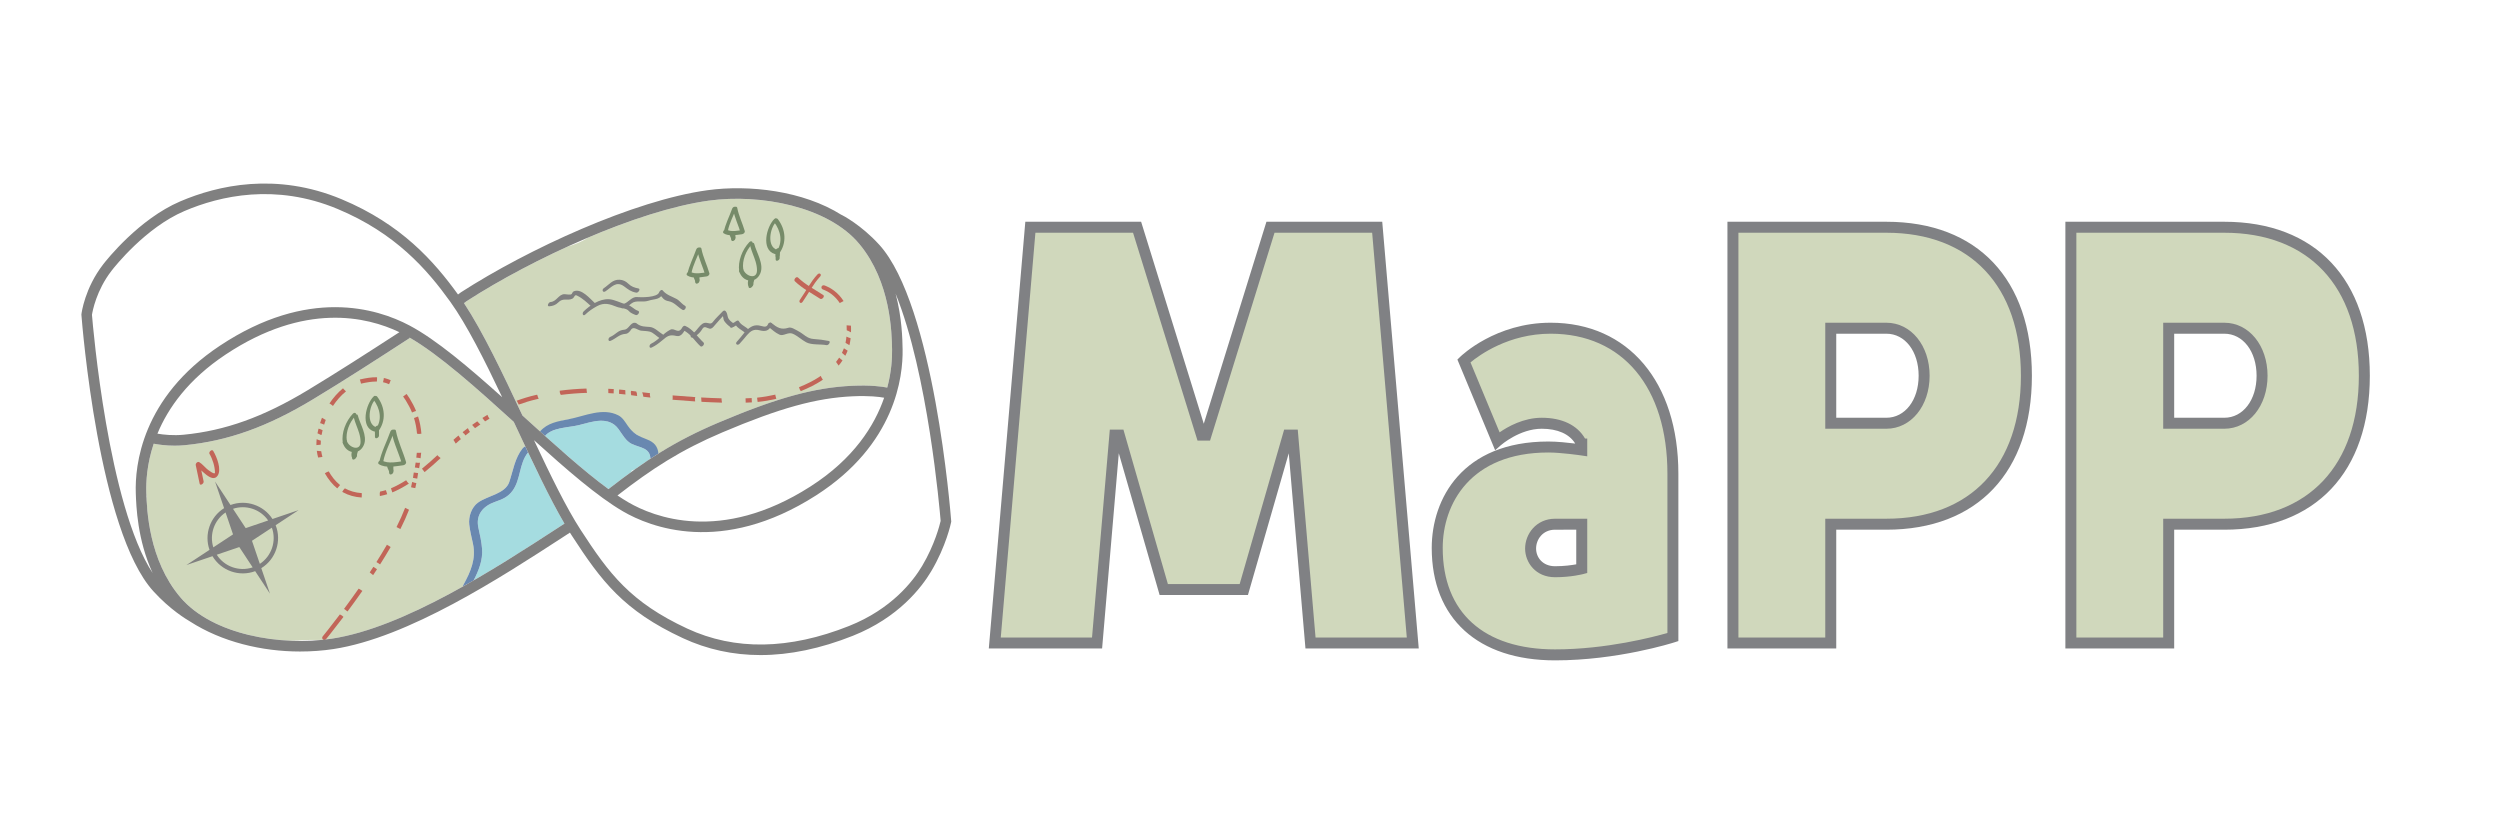 <?xml version="1.0" encoding="utf-8"?>
<!-- Generator: Adobe Illustrator 15.0.2, SVG Export Plug-In . SVG Version: 6.00 Build 0)  -->
<!DOCTYPE svg PUBLIC "-//W3C//DTD SVG 1.1//EN" "http://www.w3.org/Graphics/SVG/1.1/DTD/svg11.dtd">
<svg version="1.1" id="Layer_7" xmlns="http://www.w3.org/2000/svg" xmlns:xlink="http://www.w3.org/1999/xlink" x="0px" y="0px"
	 width="605.893px" height="199.49px" viewBox="0 0 605.893 199.49" enable-background="new 0 0 605.893 199.49"
	 xml:space="preserve">
<g>
	<g>
		<path fill="#D0D8BC" d="M307.911,55.076h25.863l8.621,100.76H317.61l-4.312-50.381h-1.077l-10.777,37.426h-19.398l-10.775-37.426
			h-1.078l-4.311,50.381h-24.787l8.621-100.76h25.865l15.626,50.379h1.077L307.911,55.076z"/>
		<path fill="#808184" d="M343.845,157.166h-27.457l-4.048-47.312l-9.894,34.355h-21.401l-9.894-34.357l-4.048,47.313h-27.458
			l8.85-103.422h28.066l15.184,48.955l15.186-48.955h28.065L343.845,157.166z M318.832,154.504h22.114l-8.394-98.098h-23.661
			l-15.626,50.381h-3.038l-15.626-50.381h-23.662l-8.394,98.098h22.115l4.311-50.379h3.301l10.776,37.424h17.395l10.777-37.424
			h3.301L318.832,154.504z"/>
	</g>
	<g>
		<path fill="#D0D8BC" d="M405.439,154.396c0,0-13.472,4.316-28.559,4.316c-19.938,0-28.56-11.514-28.56-25.908
			c0-12.955,8.621-24.471,26.943-24.471c3.231,0,8.082,0.719,8.082,0.719v-1.438c-0.107,0-1.617-5.039-9.699-5.039
			c-5.928,0-10.776,4.318-10.776,4.318l-8.083-19.433c0,0,8.083-7.918,21.015-7.918c18.859,0,29.637,14.395,29.637,35.269V154.396
			L405.439,154.396z M376.881,127.047c-3.771,0-5.928,3.022-5.928,5.902c0,2.877,2.155,5.612,5.928,5.612s6.466-0.721,6.466-0.721
			v-10.795L376.881,127.047L376.881,127.047z"/>
		<path fill="#808184" d="M376.881,160.045c-18.716,0-29.89-10.185-29.89-27.239c0-11.902,7.404-25.802,28.273-25.802
			c2.084,0,4.764,0.281,6.502,0.496c-1.422-2.322-4.274-3.592-8.119-3.592c-5.33,0-9.849,3.94-9.894,3.981l-1.396,1.234
			l-9.146-21.982l0.643-0.631c0.348-0.338,8.625-8.297,21.946-8.297c18.813,0,30.967,14.365,30.967,36.598v40.556l-0.925,0.297
			C405.287,155.842,392.002,160.045,376.881,160.045z M375.265,109.666c-18.904,0-25.611,12.465-25.611,23.14
			c0,15.618,9.925,24.577,27.229,24.577c12.469,0,23.956-3.032,27.228-3.979v-38.592c0-20.934-10.847-33.936-28.306-33.936
			c-10.169,0-17.287,5.186-19.42,6.955l7.053,16.953c1.979-1.379,5.789-3.539,10.213-3.539c4.916,0,8.613,1.783,10.494,5.037h0.535
			v4.313l-1.525-0.227C383.104,110.362,378.36,109.666,375.265,109.666z M376.881,139.894c-4.715,0-7.259-3.578-7.259-6.943
			c0-3.557,2.715-7.234,7.259-7.234h7.798v13.15l-0.988,0.264C383.574,139.16,380.783,139.894,376.881,139.894z M376.881,128.377
			c-2.985,0-4.597,2.354-4.597,4.572c0,2.127,1.578,4.28,4.597,4.28c2.228,0,4.07-0.266,5.136-0.463v-8.391L376.881,128.377
			L376.881,128.377z"/>
	</g>
	<g>
		<path fill="#D0D8BC" d="M443.696,155.836h-23.709V55.076h37.181c22.631,0,33.945,15.113,33.945,35.984
			c0,20.873-11.314,35.986-33.945,35.986h-13.472V155.836L443.696,155.836z M443.696,79.545v23.031h13.472
			c5.388,0,9.159-5.037,9.159-11.516c0-6.477-3.771-11.516-9.159-11.516L443.696,79.545L443.696,79.545z"/>
		<path fill="#808184" d="M445.027,157.166h-26.371V53.744h38.512c22.089,0,35.276,13.951,35.276,37.316
			c0,23.367-13.188,37.316-35.276,37.316h-12.141V157.166z M421.318,154.504h21.047v-28.789h14.803
			c20.422,0,32.614-12.955,32.614-34.654c0-21.699-12.192-34.654-32.614-34.654h-35.85V154.504L421.318,154.504z M457.167,103.908
			h-14.803V78.215h14.803c5.98,0,10.49,5.523,10.49,12.846C467.658,98.385,463.148,103.908,457.167,103.908z M445.027,101.246
			h12.141c4.536,0,7.828-4.283,7.828-10.186c0-5.9-3.292-10.184-7.828-10.184h-12.141V101.246z"/>
	</g>
	<g>
		<path fill="#D0D8BC" d="M525.598,155.836H501.89V55.076h37.181c22.631,0,33.944,15.113,33.944,35.984
			c0,20.873-11.313,35.986-33.944,35.986h-13.473V155.836z M525.598,79.545v23.031h13.473c5.388,0,9.158-5.037,9.158-11.516
			c0-6.477-3.771-11.516-9.158-11.516L525.598,79.545L525.598,79.545z"/>
		<path fill="#808184" d="M526.929,157.166h-26.37V53.744h38.512c22.089,0,35.275,13.951,35.275,37.316
			c0,23.367-13.188,37.316-35.275,37.316h-12.142V157.166z M503.221,154.504h21.046v-28.789h14.804
			c20.422,0,32.613-12.955,32.613-34.654c0-21.699-12.191-34.654-32.613-34.654h-35.85V154.504z M539.07,103.908h-14.804V78.215
			h14.804c5.979,0,10.489,5.523,10.489,12.846C549.56,98.385,545.05,103.908,539.07,103.908z M526.929,101.246h12.142
			c4.536,0,7.828-4.283,7.828-10.186c0-5.9-3.292-10.184-7.828-10.184h-12.142V101.246z"/>
	</g>
</g>
<g>
	<path fill="#D0D8BC" d="M112.586,73.372c-0.045,0.033-0.088,0.066-0.131,0.102c4.586,6.938,9.432,17.13,14.159,27.226
		c0.247,0.223,0.493,0.447,0.739,0.67c1.453,1.318,2.914,2.645,4.372,3.959c0.421-0.486,0.718-1.053,0.853-1.667
		c1.041-0.483,2.018-1.108,3.107-1.491c1.709-0.6,3.615-0.682,5.387-1.013c1.682-0.314,3.465-0.88,5.237-1.117
		c0.407,0.173,0.819,0.337,1.226,0.513c1.525,0.652,2.897,1.934,4.012,3.139c0.381,0.412,0.803,0.633,1.227,0.707
		c0.715,0.441,1.482,0.826,2.07,1.334c1.725,1.486,2.836,3.549,4.861,4.115c4.316-2.689,8.87-5.072,14.426-7.428
		c14.169-6.006,23.264-8.507,32.439-8.922c4.432-0.2,7.145,0.172,8.462,0.44c1.022-3.833,1.206-7.09,1.169-9.213
		c-0.071-4.043-0.29-16.345-7.877-25.531c-7.589-9.189-24.109-12.274-36.502-10.572c-8.588,1.18-19.064,4.601-29.393,8.994
		c-1.529,1.049-3.177,1.634-4.859,2.142c-8.972,4.094-17.584,8.782-24.459,13.216C113.008,73.041,112.797,73.208,112.586,73.372z"/>
</g>
<g>
	<path fill="#D0D8BC" d="M112.359,141.64c1.712-3.101,3.046-6.19,2.277-9.82c-0.33-1.561-0.729-3.092-0.908-4.678
		c-0.214-1.889,0.522-4.168,2.111-5.326c2.305-1.683,6.611-2.113,7.586-4.996c0.953-2.814,1.341-5.807,3.245-8.178
		c0.205-0.257,0.427-0.396,0.639-0.453c-0.728-1.547-1.46-3.107-2.2-4.689c-0.195-0.417-0.391-0.835-0.588-1.254
		c-8.938-8.11-18.061-16.291-25.309-20.46l0.089,0.139c-8.346,5.418-15.87,10.274-23.439,14.846
		c-11.06,6.679-20.643,10.11-31.076,11.124c-0.853,0.082-1.676,0.116-2.459,0.116c-2.062,0-3.833-0.239-5.08-0.476
		c-1.658,4.984-1.878,9.271-1.791,11.863c0.006,0.172,0.012,0.365,0.02,0.567c0.039,0.181,0.072,0.361,0.115,0.542
		c-0.032,0.012-0.061,0.028-0.091,0.043c0.21,4.879,1.14,15.926,8.239,24.248c5.726,6.712,16.329,9.999,26.477,10.479
		c0.835-0.018,1.67-0.047,2.503-0.098c1.776-0.109,3.538-0.093,5.292-0.092c0.813-0.08,1.612-0.181,2.394-0.3
		c9.852-1.496,21.152-6.685,31.779-12.64C112.202,142,112.254,141.831,112.359,141.64z"/>
	<path fill="#D0D8BC" d="M116.474,136.513c0.034-0.059,0.065-0.119,0.1-0.178c0.037-0.216,0.06-0.434,0.087-0.652
		C116.605,135.961,116.547,136.237,116.474,136.513z"/>
</g>
<path fill="#808080" d="M66.806,127.287l5.559-3.657l-6.327,2.153c-2.165-3.368-6.419-4.79-10.176-3.392l-3.749-5.697l2.199,6.461
	c-3.401,2.119-4.867,6.347-3.536,10.107l-5.599,3.684l6.319-2.15c2.115,3.551,6.495,5.078,10.346,3.631l3.587,5.454l-2.104-6.181
	C66.844,135.538,68.319,131.132,66.806,127.287z M64.99,126.14l-5.444,1.853l-3.077-4.677
	C59.611,122.261,63.102,123.42,64.99,126.14z M54.667,124.2l1.808,5.314l-4.775,3.142C50.709,129.51,51.917,126.047,54.667,124.2z
	 M52.533,134.442l5.464-1.858l3.239,4.922C57.995,138.603,54.382,137.343,52.533,134.442z M62.972,136.657l-1.904-5.596l4.823-3.172
	C67.053,131.127,65.837,134.767,62.972,136.657z"/>
<g>
	<g>
		<path fill="#808080" d="M133.1,74.237c0.823-0.055,1.597-0.311,2.194-0.932c1.189-1.236,2.288-0.323,3.429-0.923
			c0.529-0.277,0.489-1.04,1.05-0.777c1.507,0.706,2.508,1.755,3.728,2.837c0.414,0.367,1.174-0.532,0.757-0.902
			c-1.217-1.08-3.307-3.729-5.19-2.945c-0.244,0.103-0.375,0.411-0.492,0.617c-0.201,0.354-1.258,0.096-1.732,0.084
			c-1.455-0.036-1.921,1.796-3.408,1.895C132.925,73.225,132.453,74.28,133.1,74.237L133.1,74.237z"/>
	</g>
</g>
<g>
	<g>
		<path fill="#808080" d="M141.852,76.229c0.854-0.828,1.806-1.47,2.853-2.037c1.751-0.948,3.076-0.511,4.798,0.184
			c0.855,0.345,2.315,0.257,2.906,1.007c0.341,0.434,1.16,0.786,1.68,0.967c0.5,0.172,1.128-0.815,0.563-1.012
			c-1.096-0.378-1.622-1.269-2.757-1.528c-1.368-0.313-2.952-1.231-4.338-1.297c-2.268-0.105-4.55,1.452-6.111,2.967
			C140.989,75.921,141.293,76.772,141.852,76.229L141.852,76.229z"/>
	</g>
</g>
<g>
	<g>
		<path fill="#808080" d="M150.908,74.707c0.969-0.194,1.371-0.558,2.173-1.188c1.08-0.848,2.701-0.178,4.007-0.617
			c1.673-0.562,3.041-0.116,3.587-2.078c-0.281,0.15-0.562,0.3-0.842,0.45c0.789,0.95,1.008,1.503,2.222,1.729
			c1.432,0.265,2.175,1.438,3.392,2.113c0.452,0.25,1.094-0.716,0.563-1.012c-0.791-0.438-1.278-1.235-2.055-1.657
			c-1.212-0.657-2.422-0.939-3.365-2.075c-0.264-0.318-0.775,0.211-0.842,0.45c-0.372,1.338-4.552,1.266-5.355,1.176
			c-1.318-0.147-2.176,1.452-3.396,1.697C150.475,73.8,150.194,74.851,150.908,74.707L150.908,74.707z"/>
	</g>
</g>
<g>
	<g>
		<path fill="#808080" d="M146.733,70.606c1.454-0.968,2.612-2.605,4.491-1.222c1.072,0.789,1.602,1.275,2.963,1.542
			c0.517,0.101,1.129-0.9,0.563-1.012c-0.998-0.194-1.753-0.448-2.495-1.179c-0.564-0.557-1.287-0.911-2.094-0.944
			c-1.728-0.072-2.51,1.181-3.836,2.064C145.778,70.221,146.094,71.032,146.733,70.606L146.733,70.606z"/>
	</g>
</g>
<g>
	<g>
		<path fill="#808080" d="M148.016,82.59c1.339-0.577,2.045-1.583,3.634-1.682c0.569-0.035,1.01-0.586,1.293-1.015
			c0.608-0.922,1.635,0.165,2.438,0.251c0.695,0.074,1.408,0.068,2.092,0.23c0.817,0.193,1.672,1.146,2.398,1.58
			c0.481,0.288,1.217-0.627,0.757-0.902c-0.981-0.588-1.952-1.716-3.161-1.813c-1.063-0.087-2.068-0.042-2.977-0.71
			c-0.317-0.233-0.28-0.27-0.67-0.299c-1.003-0.073-1.512,1.611-2.473,1.671c-1.611,0.101-2.024,1.143-3.493,1.776
			C147.319,81.907,147.308,82.896,148.016,82.59L148.016,82.59z"/>
	</g>
</g>
<g>
	<g>
		<path fill="#808080" d="M157.955,84.221c0.905-0.437,1.639-0.972,2.407-1.617c1.351-1.136,1.847-1.6,3.598-1.178
			c1.149,0.277,1.793-1.015,2.22-1.812c-0.229,0.123-0.458,0.246-0.687,0.37c1.86,0.823,2.805,2.59,4.246,3.917
			c0.405,0.374,1.168-0.523,0.757-0.902c-1.508-1.39-2.499-3.166-4.44-4.026c-0.258-0.114-0.577,0.165-0.687,0.37
			c-0.975,1.822-1.845,0.01-2.912,0.56c-1.724,0.889-2.895,2.551-4.666,3.406C157.272,83.559,157.258,84.557,157.955,84.221
			L157.955,84.221z"/>
	</g>
</g>
<g>
	<g>
		<path fill="#808080" d="M167.945,81.765c0.743-0.302,1.252-0.735,1.775-1.33c0.209-0.237,0.376-0.522,0.544-0.788
			c0.477-0.755,1.132-0.083,1.74,0.014c0.493,0.077,0.879-0.414,1.153-0.746c0.823-0.999,1.708-1.91,2.577-2.874
			c-0.255,0.033-0.51,0.066-0.765,0.1c0.451,0.571,0.22,1.192,0.595,1.712c0.433,0.601,0.912,1.032,1.519,1.463
			c0.457,0.324,1.203-0.585,0.757-0.902c-0.601-0.427-1.255-0.852-1.461-1.646c-0.153-0.592-0.129-0.872-0.512-1.355
			c-0.223-0.282-0.559-0.128-0.765,0.1c-0.765,0.847-1.656,1.601-2.338,2.519c-0.476,0.641-0.996,0.248-1.611,0.194
			c-1.452-0.126-2.21,2.156-3.372,2.629C167.242,81.071,167.231,82.055,167.945,81.765L167.945,81.765z"/>
	</g>
</g>
<g>
	<g>
		<path fill="#808080" d="M177.338,79.373c0.561-0.154,1.03-0.442,1.488-0.793c-0.217-0.003-0.435-0.007-0.652-0.011
			c0.575,1.101,1.809,1.388,2.561,2.301c0.338,0.411,1.113-0.47,0.757-0.902c-0.699-0.849-1.89-1.114-2.42-2.127
			c-0.137-0.262-0.474-0.147-0.652-0.011c-0.313,0.239-0.608,0.425-0.992,0.529C176.919,78.499,176.639,79.564,177.338,79.373
			L177.338,79.373z"/>
	</g>
</g>
<g>
	<g>
		<path fill="#808080" d="M179.22,83.332c0.637-0.659,1.198-1.387,1.796-2.081c0.905-1.053,1.666-1.565,3.07-1.203
			c1.379,0.356,2.265,0.19,2.888-1.203c0.314-0.702-0.542-0.871-0.811-0.271c-0.473,1.059-1.458,0.388-2.296,0.293
			c-0.697-0.078-1.221,0.011-1.832,0.351c-1.432,0.798-2.334,2.436-3.447,3.586C178.078,83.331,178.72,83.85,179.22,83.332
			L179.22,83.332z"/>
	</g>
</g>
<g>
	<g>
		<path fill="#808080" d="M186.19,79.16c0.888,0.711,1.692,1.48,2.737,1.951c0.969,0.436,2.067-0.736,3.235-0.213
			c1.198,0.538,2.085,1.445,3.227,2.057c1.318,0.705,3.477,0.408,4.913,0.691c0.516,0.102,1.129-0.899,0.563-1.012
			c-1.229-0.241-2.409-0.406-3.66-0.476c-1.668-0.092-2.409-1.241-3.785-1.926c-0.557-0.276-1.624-1.035-2.299-0.81
			c-1.827,0.608-2.808-0.072-4.174-1.166C186.512,77.909,185.758,78.814,186.19,79.16L186.19,79.16z"/>
	</g>
</g>
<g>
	<g>
		<g>
			<path fill="#768B69" d="M90.542,96.102c-1.86,1.815-3.297,7.44,0.128,8.472c0.506,0.151,1.131-0.841,0.563-1.013
				c-2.54-0.764-1.745-5.283-0.283-6.709C91.404,96.409,91.101,95.557,90.542,96.102L90.542,96.102z"/>
		</g>
	</g>
	<g>
		<g>
			<path fill="#768B69" d="M90.503,96.841c1.602,2.089,2.227,4.92,0.543,7.167c-0.433,0.577,0.192,1.117,0.632,0.529
				c1.953-2.606,1.669-5.888-0.278-8.425C91.031,95.63,90.188,96.43,90.503,96.841L90.503,96.841z"/>
		</g>
	</g>
	<g>
		<g>
			<path fill="#768B69" d="M90.872,103.789c0,0.418,0,0.836,0,1.255c0,0.729,0.981,0.27,0.981-0.264c0-0.008,0-0.016,0-0.024
				c0-0.729-0.981-0.271-0.981,0.265c0,0.008,0,0.016,0,0.023c0,0.729,0.981,0.27,0.981-0.264c0-0.418,0-0.836,0-1.256
				C91.854,102.797,90.872,103.256,90.872,103.789L90.872,103.789z"/>
		</g>
	</g>
	<g>
		<g>
			<path fill="#768B69" d="M90.872,104.199c0,0.547,0,1.094,0,1.641c0,0.729,0.981,0.271,0.981-0.264c0-0.548,0-1.095,0-1.642
				C91.854,103.207,90.872,103.666,90.872,104.199L90.872,104.199z"/>
		</g>
	</g>
</g>
<g>
	<g>
		<g>
			<path fill="#768B69" d="M91.8,112.479c1.645,1.065,4.141,0.504,5.955,0.275c0.327-0.041,0.764-0.396,0.654-0.779
				c-0.74-2.559-1.962-4.961-2.461-7.59c-0.03-0.158-0.155-0.268-0.319-0.268c-0.136,0-0.273,0-0.409,0
				c-0.295,0-0.54,0.262-0.631,0.521c-0.881,2.522-2.184,4.877-2.695,7.52c-0.136,0.701,0.884,0.24,0.981-0.264
				c0.493-2.541,1.794-4.826,2.642-7.254c-0.21,0.174-0.421,0.35-0.631,0.522c0.434,0,0.172,0.169,0.289,0.673
				c0.162,0.696,0.396,1.385,0.636,2.057c0.547,1.529,1.175,3.031,1.626,4.594c0.218-0.26,0.436-0.521,0.654-0.779
				c-1.591,0.201-4.093,0.802-5.533-0.132C92.086,111.272,91.345,112.185,91.8,112.479L91.8,112.479z"/>
		</g>
	</g>
	<g>
		<g>
			<path fill="#768B69" d="M94.814,112.397c-0.504-0.463-1.096,0.315-0.947,0.832c0.124,0.432,0.443,0.867,0.493,1.312
				c0.072,0.646,1.029-0.004,0.973-0.513c-0.027-0.242-0.166-0.494-0.258-0.719c-0.057-0.14-0.115-0.278-0.17-0.42
				c-0.022-0.057-0.045-0.113-0.064-0.173c-0.05-0.153,0.031-0.108-0.046,0.072c-0.169,0.168-0.339,0.337-0.508,0.505
				c-0.262-0.084-0.337-0.082-0.228,0.005C94.464,113.673,95.226,112.774,94.814,112.397L94.814,112.397z"/>
		</g>
	</g>
	<g>
		<g>
			<path fill="#768B69" d="M94.355,113.187c0,0.479,0,0.957,0,1.437c0,0.728,0.981,0.271,0.981-0.265c0-0.479,0-0.957,0-1.436
				C95.336,112.194,94.355,112.653,94.355,113.187L94.355,113.187z"/>
		</g>
	</g>
</g>
<g>
	<g>
		<g>
			<path fill="#768B69" d="M83.083,107.36c0.831,2.638,3.98,3.107,5.104,0.474c0.957-2.245-0.928-5.022-1.464-7.142
				c-0.163-0.644-1.099,0.012-0.973,0.513c0.322,1.272,0.904,2.474,1.285,3.729c0.214,0.707,0.358,1.438,0.352,2.18
				c-0.018,2.339-2.804,1.41-3.332-0.266C83.855,106.213,82.927,106.867,83.083,107.36L83.083,107.36z"/>
		</g>
	</g>
	<g>
		<g>
			<path fill="#768B69" d="M84.055,106.849c-0.333-2.123,0.641-4.507,2.087-6.045c0.502-0.535-0.138-1.057-0.632-0.529
				c-1.694,1.802-2.817,4.604-2.428,7.086C83.184,108.008,84.135,107.356,84.055,106.849L84.055,106.849z"/>
		</g>
	</g>
	<g>
		<g>
			<path fill="#768B69" d="M85.362,109.153c-0.159,0.529-0.354,1.313,0.015,1.803c0.366,0.484,1.21-0.313,0.897-0.729
				c-0.223-0.297-0.081-0.752,0.015-1.071C86.513,108.416,85.528,108.604,85.362,109.153L85.362,109.153z"/>
		</g>
	</g>
	<g>
		<g>
			<path fill="#768B69" d="M85.335,109.698c0,0.438,0,0.875,0,1.313c0,0.729,0.981,0.271,0.981-0.264c0-0.025,0-0.055,0-0.081
				c0-0.729-0.981-0.271-0.981,0.265c0,0.026,0,0.053,0,0.08c0,0.729,0.981,0.271,0.981-0.264c0-0.438,0-0.875,0-1.313
				C86.317,108.707,85.335,109.165,85.335,109.698L85.335,109.698z"/>
		</g>
	</g>
	<g>
		<g>
			<path fill="#768B69" d="M85.831,109.431c-0.199,0.432-0.29,0.817-0.291,1.293c-0.003,0.729,0.979,0.271,0.981-0.264
				c0.001-0.271,0.004-0.507,0.12-0.758C86.965,109.002,86.106,108.835,85.831,109.431L85.831,109.431z"/>
		</g>
	</g>
</g>
<g>
	<g>
		<g>
			<path fill="#768B69" d="M187.649,53.087c-1.861,1.815-3.299,7.441,0.127,8.473c0.506,0.151,1.131-0.84,0.563-1.012
				c-2.541-0.764-1.744-5.284-0.283-6.711C188.51,53.395,188.207,52.542,187.649,53.087L187.649,53.087z"/>
		</g>
	</g>
	<g>
		<g>
			<path fill="#768B69" d="M187.609,53.826c1.601,2.09,2.227,4.92,0.544,7.168c-0.432,0.577,0.192,1.117,0.632,0.529
				c1.952-2.608,1.668-5.887-0.278-8.426C188.137,52.615,187.293,53.414,187.609,53.826L187.609,53.826z"/>
		</g>
	</g>
	<g>
		<g>
			<path fill="#768B69" d="M187.978,60.774c0,0.419,0,0.838,0,1.257c0,0.728,0.981,0.27,0.981-0.264c0-0.008,0-0.016,0-0.024
				c0-0.728-0.981-0.27-0.981,0.264c0,0.008,0,0.016,0,0.024c0,0.728,0.981,0.27,0.981-0.264c0-0.419,0-0.838,0-1.257
				C188.959,59.783,187.978,60.241,187.978,60.774L187.978,60.774z"/>
		</g>
	</g>
	<g>
		<g>
			<path fill="#768B69" d="M187.978,61.186c0,0.547,0,1.094,0,1.642c0,0.728,0.981,0.27,0.981-0.264c0-0.547,0-1.094,0-1.642
				C188.959,60.193,187.978,60.652,187.978,61.186L187.978,61.186z"/>
		</g>
	</g>
</g>
<g>
	<g>
		<g>
			<path fill="#768B69" d="M166.547,66.759c1.311,0.85,3.273,0.415,4.721,0.233c0.327-0.041,0.764-0.398,0.654-0.779
				c-0.58-2.01-1.541-3.897-1.932-5.962c-0.03-0.159-0.155-0.268-0.319-0.268c-0.107,0-0.215,0-0.322,0
				c-0.295,0-0.54,0.262-0.631,0.522c-0.695,1.991-1.717,3.848-2.122,5.934c-0.136,0.701,0.884,0.241,0.981-0.264
				c0.385-1.984,1.406-3.772,2.068-5.668c-0.21,0.174-0.421,0.349-0.631,0.522c0.107,0,0.215,0,0.322,0
				c-0.106-0.089-0.212-0.179-0.319-0.268c0.392,2.066,1.352,3.951,1.932,5.962c0.218-0.26,0.436-0.52,0.654-0.779
				c-1.227,0.154-3.188,0.631-4.299-0.089C166.833,65.552,166.092,66.464,166.547,66.759L166.547,66.759z"/>
		</g>
	</g>
	<g>
		<g>
			<path fill="#768B69" d="M169.076,66.501c-0.081-0.073-0.178-0.129-0.292-0.121c-0.231,0.016-0.475,0.172-0.572,0.388
				c-0.267,0.588,0.248,1.007,0.323,1.567c0.087,0.646,1.041-0.004,0.973-0.512c-0.024-0.176-0.114-0.354-0.181-0.517
				c-0.046-0.112-0.092-0.224-0.138-0.337c-0.112-0.276-0.007-0.283-0.167,0.069c-0.191,0.129-0.382,0.258-0.573,0.388
				c-0.171-0.084-0.215-0.092-0.129-0.023C168.729,67.773,169.49,66.875,169.076,66.501L169.076,66.501z"/>
		</g>
	</g>
	<g>
		<g>
			<path fill="#768B69" d="M168.53,67.244c0,0.376,0,0.752,0,1.129c0,0.729,0.981,0.27,0.981-0.264c0-0.376,0-0.752,0-1.129
				C169.511,66.252,168.53,66.711,168.53,67.244L168.53,67.244z"/>
		</g>
	</g>
</g>
<g>
	<g>
		<g>
			<path fill="#768B69" d="M175.382,56.54c1.239,0.805,3.091,0.396,4.46,0.225c0.327-0.041,0.764-0.398,0.654-0.779
				c-0.549-1.893-1.452-3.67-1.822-5.614c-0.03-0.159-0.155-0.268-0.319-0.268c-0.101,0-0.202,0-0.303,0
				c-0.295,0-0.54,0.262-0.631,0.522c-0.656,1.877-1.62,3.627-1.999,5.595c-0.135,0.701,0.884,0.242,0.981-0.264
				c0.36-1.866,1.322-3.548,1.945-5.329c-0.21,0.174-0.421,0.349-0.631,0.522c0.101,0,0.202,0,0.303,0
				c-0.106-0.09-0.212-0.179-0.319-0.268c0.371,1.946,1.273,3.721,1.822,5.614c0.218-0.26,0.436-0.52,0.654-0.779
				c-1.149,0.144-2.998,0.596-4.038-0.08C175.669,55.332,174.928,56.245,175.382,56.54L175.382,56.54z"/>
		</g>
	</g>
	<g>
		<g>
			<path fill="#768B69" d="M177.808,56.245c-0.127-0.113-0.247-0.132-0.413-0.1c-0.237,0.045-0.438,0.288-0.508,0.505
				c-0.158,0.486,0.298,0.907,0.361,1.364c0.09,0.646,1.043-0.004,0.973-0.512c-0.024-0.177-0.116-0.354-0.184-0.52
				c-0.045-0.11-0.091-0.221-0.136-0.332c-0.079-0.197,0.001-0.267-0.086,0.001c-0.169,0.169-0.338,0.337-0.508,0.506
				c-0.085-0.004-0.17-0.008-0.255-0.011C177.464,57.516,178.224,56.616,177.808,56.245L177.808,56.245z"/>
		</g>
	</g>
	<g>
		<g>
			<path fill="#768B69" d="M177.244,56.979c0,0.354,0,0.709,0,1.063c0,0.728,0.981,0.27,0.981-0.264c0-0.354,0-0.709,0-1.063
				C178.225,55.986,177.244,56.445,177.244,56.979L177.244,56.979z"/>
		</g>
	</g>
</g>
<g>
	<g>
		<g>
			<path fill="#768B69" d="M179.16,65.782c0.83,2.639,3.981,3.11,5.104,0.475c0.958-2.246-0.929-5.024-1.464-7.143
				c-0.163-0.645-1.099,0.011-0.973,0.512c0.322,1.273,0.904,2.475,1.285,3.732c0.214,0.707,0.358,1.438,0.352,2.179
				c-0.018,2.339-2.805,1.41-3.332-0.267C179.933,64.635,179.005,65.289,179.16,65.782L179.16,65.782z"/>
		</g>
	</g>
	<g>
		<g>
			<path fill="#768B69" d="M180.133,65.271c-0.333-2.123,0.641-4.507,2.086-6.045c0.502-0.534-0.138-1.056-0.632-0.529
				c-1.693,1.802-2.816,4.603-2.427,7.086C179.262,66.43,180.212,65.778,180.133,65.271L180.133,65.271z"/>
		</g>
	</g>
	<g>
		<g>
			<path fill="#768B69" d="M181.439,67.578c-0.158,0.529-0.352,1.312,0.015,1.801c0.364,0.487,1.209-0.313,0.897-0.729
				c-0.222-0.297-0.081-0.751,0.015-1.07C182.589,66.84,181.604,67.027,181.439,67.578L181.439,67.578z"/>
		</g>
	</g>
	<g>
		<g>
			<path fill="#768B69" d="M181.413,68.121c0,0.437,0,0.874,0,1.312c0,0.728,0.981,0.27,0.981-0.264c0-0.026,0-0.054,0-0.081
				c0-0.729-0.981-0.27-0.981,0.264c0,0.026,0,0.054,0,0.081c0,0.728,0.981,0.27,0.981-0.264c0-0.437,0-0.874,0-1.312
				C182.394,67.129,181.413,67.588,181.413,68.121L181.413,68.121z"/>
		</g>
	</g>
	<g>
		<g>
			<path fill="#768B69" d="M181.909,67.854c-0.199,0.432-0.289,0.817-0.291,1.293c-0.003,0.728,0.979,0.27,0.981-0.264
				c0.001-0.271,0.004-0.508,0.12-0.758C183.043,67.425,182.185,67.258,181.909,67.854L181.909,67.854z"/>
		</g>
	</g>
</g>
<g>
	<g>
		<path fill="#C26558" d="M49.353,116.687c-0.272-1.5-0.671-2.974-0.942-4.475c-0.289,0.234-0.577,0.473-0.865,0.707
			c0.988,0.589,3.793,4.318,5.169,2.405c1.081-1.503-0.201-4.646-1.044-6.048c-0.31-0.517-1.169,0.277-0.897,0.729
			c0.758,1.263,1.302,3.04,1.329,4.513c0.013,0.705-1.732-0.67-1.983-0.893c-0.6-0.529-1.122-1.195-1.815-1.609
			c-0.412-0.246-0.942,0.275-0.865,0.707c0.271,1.502,0.67,2.975,0.942,4.476C48.497,117.847,49.444,117.192,49.353,116.687
			L49.353,116.687z"/>
	</g>
</g>
<g>
	<g>
		<path fill="#C26558" d="M198.121,66.508c-1.675,1.785-2.83,4.131-4.239,6.124c-0.414,0.585,0.207,1.13,0.632,0.529
			c1.41-1.993,2.566-4.34,4.239-6.124C199.254,66.502,198.615,65.981,198.121,66.508L198.121,66.508z"/>
	</g>
</g>
<g>
	<g>
		<path fill="#C26558" d="M192.641,68.165c1.812,1.751,4.034,2.872,6.124,4.24c0.469,0.308,1.211-0.605,0.757-0.902
			c-2.09-1.368-4.312-2.489-6.124-4.24C193.003,66.881,192.239,67.776,192.641,68.165L192.641,68.165z"/>
	</g>
</g>
<g>
	<path fill="#A5DCE0" d="M124.232,118.914c-1.109,1.519-2.459,2.099-4.189,2.69c-2.987,1.024-4.81,3.164-4.095,6.351
		c0.382,1.701,0.751,3.339,0.886,5.08c0.211,2.687-0.824,5.262-2.047,7.632c7.409-4.275,14.397-8.813,20.21-12.591l1.808-1.173
		c-2.086-3.561-4.246-7.788-6.475-12.383c-0.017,0.008-0.035,0.011-0.051,0.018c0.004-0.032,0.008-0.063,0.012-0.096
		c-0.74-1.526-1.488-3.094-2.243-4.689c-0.05-0.005-0.1-0.003-0.149-0.003C125.807,112.403,126.215,116.199,124.232,118.914z"/>
	<path fill="#A5DCE0" d="M113.776,138.774c0.015-0.035,0.03-0.072,0.047-0.11C113.805,138.702,113.791,138.737,113.776,138.774z"/>
</g>
<path fill="#6988B0" d="M116.834,133.035c-0.135-1.741-0.504-3.379-0.886-5.08c-0.715-3.187,1.107-5.325,4.095-6.351
	c1.73-0.592,3.08-1.174,4.189-2.69c1.994-2.731,1.566-6.558,3.702-9.214c0.021-0.025,0.034-0.051,0.053-0.075
	c-0.226-0.478-0.452-0.956-0.679-1.438c-0.211,0.06-0.433,0.198-0.638,0.453c-1.904,2.371-2.292,5.363-3.245,8.18
	c-0.975,2.882-5.281,3.313-7.586,4.996c-1.589,1.156-2.325,3.438-2.111,5.324c0.18,1.588,0.578,3.118,0.908,4.678
	c0.769,3.631-0.565,6.722-2.277,9.82c-0.105,0.193-0.158,0.364-0.175,0.514c0.873-0.489,1.739-0.983,2.601-1.48
	C116.008,138.3,117.045,135.722,116.834,133.035z"/>
<path fill="#A5DCE0" d="M153.049,114.099c0.313-0.146,0.629-0.283,0.945-0.423c1.188-0.846,2.371-1.666,3.56-2.446
	c0.026-0.068,0.056-0.136,0.075-0.205c-0.188-2.534-2.529-2.5-4.507-3.436c-1.446-0.682-2.316-2.375-3.214-3.598
	c-0.249-0.342-0.519-0.619-0.801-0.862c-0.229-0.178-0.459-0.349-0.696-0.509c-2.341-1.35-5.433-0.289-8.066,0.395
	c-1.257,0.324-2.986,0.461-4.596,0.813c-0.017,0.016-0.039,0.029-0.054,0.046c-0.035,0.028-0.059,0.053-0.086,0.077
	c-0.061-0.016-0.119-0.035-0.178-0.053c-1.35,0.324-2.586,0.824-3.348,1.752c5.334,4.797,10.611,9.396,15.293,12.822
	c0.059,0.002,0.118,0.004,0.177,0.002c1.88-1.459,3.677-2.813,5.446-4.093C153.018,114.287,153.043,114.19,153.049,114.099z"/>
<path fill="#6988B0" d="M156.787,106.493c-2.041-0.777-3.334-1.405-4.656-3.323c-0.623-0.903-1.244-1.979-2.26-2.502
	c-3.801-1.951-8.049,0.146-11.88,0.894c-2.825,0.556-5.28,0.912-7.111,3.004c0.401,0.362,0.803,0.724,1.204,1.084
	c1.72-2.094,5.854-2.015,8.261-2.635c3.247-0.841,7.19-2.26,9.563,0.978c0.897,1.223,1.768,2.916,3.214,3.598
	c2.017,0.953,4.417,0.894,4.521,3.579c0.64-0.421,1.284-0.834,1.934-1.24C159.411,108.257,158.625,107.192,156.787,106.493z"/>
<g>
	<path fill="#C26558" d="M82.874,149.183c-0.17-0.086-0.338-0.178-0.502-0.275c-2.416,3.201-4.112,5.271-4.167,5.338
		c-0.184,0.224-0.152,0.555,0.071,0.738c0.098,0.08,0.216,0.119,0.333,0.119c0.151,0,0.302-0.064,0.405-0.19
		c0.028-0.034,1.763-2.146,4.226-5.406C83.118,149.397,82.995,149.291,82.874,149.183z"/>
	<path fill="#C26558" d="M87.201,142.802c-0.094-0.047-0.188-0.094-0.284-0.139c-1.24,1.771-2.443,3.426-3.539,4.9
		c0.242,0.184,0.551,0.397,0.845,0.631c1.118-1.5,2.344-3.188,3.604-4.987C87.613,143.081,87.403,142.946,87.201,142.802z"/>
	<path fill="#C26558" d="M90.485,137.372c-0.293,0.453-0.588,0.904-0.883,1.352c0.015,0.01,0.029,0.02,0.044,0.03
		c0.267,0.207,0.522,0.427,0.786,0.634c0.321-0.484,0.634-0.962,0.94-1.436C91.065,137.778,90.777,137.576,90.485,137.372z"/>
	<path fill="#C26558" d="M98.185,123.071c-0.571,1.49-1.28,3.059-2.087,4.662c0.311,0.166,0.626,0.326,0.934,0.498
		c0.841-1.674,1.541-3.236,2.1-4.688C98.816,123.388,98.5,123.229,98.185,123.071z"/>
	<path fill="#C26558" d="M99.903,116.797c-0.008,0.015-0.042,0.175-0.051,0.188c-0.075,0.361-0.152,0.728-0.232,1.102
		c0.296,0.059,0.583,0.168,0.886,0.188c0.051,0.004,0.097,0.014,0.141,0.024c0.089-0.414,0.175-0.819,0.258-1.221
		C100.839,117.11,99.999,116.875,99.903,116.797z"/>
	<path fill="#C26558" d="M101.935,111.063c0.045-0.389,0.106-0.965,0.139-1.34c-0.055,0.017-0.839,0.023-0.846,0.023
		c-0.008,0-0.152-0.005-0.212-0.023c-0.029,0.326-0.085,0.853-0.124,1.188C100.916,110.91,101.832,110.995,101.935,111.063z"/>
	<path fill="#C26558" d="M106.295,110.622c-0.119-0.088-0.213-0.2-0.269-0.326c-1.121,1.048-2.385,2.18-3.757,3.29
		c0.021,0.004,0.616,0.824,0.634,0.836c1.408-1.144,2.723-2.319,3.884-3.405C106.626,110.883,106.465,110.747,106.295,110.622z"/>
	<path fill="#C26558" d="M113.475,103.922c-0.041-0.051-0.079-0.103-0.117-0.151c-0.449,0.34-0.861,0.662-1.232,0.959
		c0.012,0.018,0.023,0.033,0.033,0.051c0.045,0.063,0.09,0.126,0.137,0.188c0.188,0.086,0.342,0.248,0.393,0.446
		c0.041,0.038,0.082,0.075,0.124,0.11c0.327-0.262,0.688-0.543,1.079-0.842C113.725,104.444,113.584,104.188,113.475,103.922z"/>
	<path fill="#C26558" d="M116.396,102.828c-0.061-0.032-0.121-0.076-0.178-0.134c-0.187-0.192-0.364-0.394-0.549-0.586
		c-0.439,0.299-0.859,0.592-1.254,0.877c0.218,0.273,0.469,0.524,0.709,0.783c0.411-0.295,0.847-0.6,1.305-0.908
		C116.418,102.851,116.408,102.839,116.396,102.828z"/>
	<path fill="#C26558" d="M118.153,100.526c-0.429,0.255-0.843,0.511-1.242,0.765c0.21,0.284,0.408,0.573,0.646,0.834
		c0.35-0.222,0.711-0.442,1.082-0.665C118.423,101.176,118.23,100.874,118.153,100.526z"/>
	<path fill="#C26558" d="M130.236,95.794c-0.014-0.032-0.029-0.064-0.043-0.097c-0.006-0.014-0.01-0.027-0.015-0.041
		c-0.14,0.032-0.279,0.063-0.419,0.094c-1.586,0.366-3.098,0.834-4.529,1.365c0.058,0.089,0.111,0.179,0.16,0.269
		c0.121,0.212,0.24,0.437,0.334,0.668c1.354-0.498,2.779-0.936,4.271-1.279c0.186-0.043,0.372-0.084,0.559-0.125
		C130.427,96.372,130.313,96.09,130.236,95.794z"/>
	<path fill="#C26558" d="M148.734,94.754c0.006-0.15,0.013-0.303,0.022-0.455c-0.446-0.03-0.894-0.058-1.339-0.079
		c0,0.351,0.004,0.7,0.02,1.051c0.428,0.021,0.857,0.049,1.286,0.078C148.723,95.149,148.725,94.952,148.734,94.754z"/>
	<path fill="#C26558" d="M151.561,94.938c-0.013-0.131-0.022-0.26-0.029-0.39c-0.486-0.054-0.974-0.104-1.46-0.146
		c0.001,0.042-0.003,0.087-0.011,0.132c-0.012,0.069-0.02,0.141-0.025,0.211c-0.006,0.235-0.002,0.472,0,0.708
		c0.521,0.047,1.042,0.099,1.563,0.157C151.562,95.386,151.537,95.164,151.561,94.938z"/>
	<path fill="#C26558" d="M154.363,95.342c-0.056-0.153-0.115-0.307-0.172-0.458c-0.276-0.036-0.545-0.072-0.802-0.107
		c-0.142-0.02-0.283-0.037-0.426-0.056c-0.007,0.089-0.032,0.182-0.083,0.277c-0.002,0.001-0.002,0.003-0.003,0.005
		c0.026,0.26,0.062,0.519,0.095,0.776c0.092,0.013,0.183,0.024,0.274,0.036c0.372,0.052,0.765,0.104,1.177,0.156
		C154.383,95.768,154.355,95.563,154.363,95.342z"/>
	<path fill="#C26558" d="M157.535,95.286c-0.66-0.074-1.295-0.147-1.894-0.22c0.124,0.358,0.235,0.722,0.284,1.091
		c0.543,0.064,1.114,0.13,1.703,0.194C157.524,95.998,157.46,95.64,157.535,95.286z"/>
	<path fill="#C26558" d="M162.979,96.878c1.778,0.154,3.63,0.296,5.494,0.413c-0.045-0.355-0.062-0.712,0.034-1.049
		c-1.865-0.117-3.721-0.26-5.5-0.415c0.011,0.047,0.018,0.097,0.018,0.151v0.655C163.025,96.725,163.008,96.805,162.979,96.878z"/>
	<path fill="#C26558" d="M182.175,96.547c-0.001-0.026,0.001-0.052,0.004-0.075c-0.482,0.027-0.981,0.049-1.495,0.065
		c0.002,0.018,0.005,0.034,0.005,0.053c0.001,0.334,0.007,0.664,0.036,0.995c0.514-0.016,1.015-0.037,1.498-0.065
		C182.225,97.196,182.18,96.865,182.175,96.547z"/>
	<path fill="#C26558" d="M187.926,95.846c-0.016-0.073-0.018-0.143-0.012-0.208c-1.432,0.33-2.91,0.584-4.397,0.73
		c-0.001,0.044-0.003,0.09-0.01,0.134c-0.004,0.025-0.005,0.053-0.007,0.078c0.048,0.276,0.09,0.554,0.12,0.832
		c1.528-0.151,3.05-0.413,4.522-0.754C188.057,96.392,187.983,96.122,187.926,95.846z"/>
	<path fill="#C26558" d="M198.914,91.1c-0.156,0.108-0.312,0.215-0.465,0.315c-1.222,0.807-2.887,1.659-4.824,2.434
		c0.068,0.092,0.119,0.202,0.136,0.337c0.005,0.038,0.015,0.076,0.028,0.116c0.113,0.15,0.204,0.316,0.283,0.495
		c1.988-0.797,3.697-1.677,4.955-2.507c0.139-0.09,0.273-0.183,0.406-0.274C199.221,91.731,199.033,91.427,198.914,91.1z"/>
	<path fill="#C26558" d="M204.119,87.294c-0.26-0.192-0.518-0.389-0.74-0.615c-0.236,0.36-0.49,0.707-0.756,1.038
		c0.227,0.287,0.438,0.58,0.629,0.887c0.344-0.408,0.654-0.826,0.938-1.251C204.168,87.333,204.143,87.313,204.119,87.294z"/>
	<path fill="#C26558" d="M206.143,81.957c-0.349-0.1-0.689-0.21-1.008-0.379c-0.018,0.191-0.037,0.383-0.06,0.577
		c-0.037,0.319-0.09,0.63-0.156,0.935c0.05,0.026,0.099,0.057,0.145,0.093c0.264,0.161,0.53,0.317,0.797,0.476
		c0.115-0.456,0.202-0.916,0.257-1.381c0.013-0.107,0.023-0.212,0.033-0.316C206.148,81.96,206.146,81.959,206.143,81.957z"/>
	<path fill="#C26558" d="M203.572,73.421c0.301-0.142,0.592-0.295,0.879-0.455c-0.325-0.515-0.668-0.953-1.002-1.323
		c-1.734-1.914-3.625-2.465-3.705-2.487c-0.279-0.078-0.567,0.083-0.646,0.361c-0.08,0.277,0.082,0.568,0.359,0.648
		c0.018,0.004,1.721,0.512,3.253,2.225c0.297,0.333,0.567,0.686,0.812,1.059C203.537,73.438,203.555,73.43,203.572,73.421z"/>
	<path fill="#C26558" d="M205.182,78.844c0.025,0.396,0.036,0.798,0.031,1.214c0.209,0.058,0.419,0.166,0.625,0.273
		c0.137,0.071,0.273,0.144,0.41,0.215c0.02-0.568,0.012-1.107-0.018-1.621C205.881,78.894,205.531,78.855,205.182,78.844z"/>
	<path fill="#C26558" d="M204.533,84.41c-0.142,0.383-0.302,0.754-0.482,1.111c0.053,0.028,0.101,0.065,0.143,0.112
		c0.229,0.189,0.449,0.39,0.675,0.585c0.214-0.404,0.4-0.814,0.563-1.229C205.119,84.816,204.82,84.622,204.533,84.41z"/>
	<path fill="#C26558" d="M174.947,97.368c-0.053-0.272-0.082-0.549-0.074-0.832c-1.609-0.043-3.27-0.114-4.935-0.208
		c0.008,0.354,0.026,0.705,0.06,1.054c1.671,0.093,3.338,0.164,4.953,0.205C174.949,97.515,174.948,97.441,174.947,97.368z"/>
	<path fill="#C26558" d="M142.166,94.396c-0.016-0.076-0.029-0.153-0.043-0.229c-2.172,0.065-4.326,0.238-6.461,0.521
		c-0.001,0.022-0.002,0.045-0.006,0.067c-0.021,0.187,0.016,0.375,0.075,0.559c0.073,0.127,0.134,0.261,0.187,0.397
		c2.099-0.273,4.217-0.439,6.354-0.5C142.21,94.939,142.166,94.666,142.166,94.396z"/>
	<path fill="#C26558" d="M123.998,97.685c-0.024-0.018-0.048-0.038-0.07-0.06c-0.489,0.203-0.971,0.409-1.439,0.624
		c0.305,0.211,0.53,0.506,0.672,0.849c0.408-0.185,0.827-0.362,1.252-0.536C124.224,98.292,124.053,98.018,123.998,97.685z"/>
	<path fill="#C26558" d="M111.234,105.72c-0.043-0.055-0.082-0.109-0.123-0.166c-0.092,0.075-0.178,0.146-0.26,0.215l-0.305,0.252
		c-0.189,0.154-0.41,0.352-0.66,0.584c0.039,0.041,0.074,0.09,0.104,0.147c0.139,0.265,0.294,0.515,0.459,0.761
		c0.298-0.279,0.556-0.513,0.763-0.684l0.307-0.252c0.058-0.049,0.119-0.1,0.181-0.148
		C111.518,106.211,111.377,105.96,111.234,105.72z"/>
	<path fill="#C26558" d="M100.332,101.302c0.38,1.217,0.621,2.469,0.734,3.793c0.07,0.002,0.146,0.014,0.226,0.045
		c0.172,0.065,0.567,0.002,0.839-0.037c-0.117-1.457-0.38-2.83-0.807-4.168C100.998,101.065,100.664,101.181,100.332,101.302z"/>
	<path fill="#C26558" d="M93.006,91.847c-0.047,0.266-0.117,0.525-0.182,0.787c0.492,0.104,0.98,0.261,1.463,0.485
		c0.12-0.237,0.231-0.479,0.307-0.736c0.026-0.088,0.064-0.161,0.111-0.223c-0.408-0.188-0.828-0.341-1.262-0.455
		c-0.146-0.038-0.291-0.071-0.436-0.102C93.02,91.679,93.021,91.76,93.006,91.847z"/>
	<path fill="#C26558" d="M87.491,92.986c0.046-0.011,0.092-0.024,0.139-0.035c1.196-0.269,2.381-0.483,3.547-0.483
		c0.054,0,0.107,0.002,0.162,0.003c0.019-0.197,0.031-0.396,0.039-0.594c-0.003-0.149-0.002-0.299,0.005-0.449
		c-1.354-0.027-2.698,0.212-3.982,0.5c-0.067,0.016-0.133,0.033-0.199,0.05C87.328,92.307,87.42,92.643,87.491,92.986z"/>
	<path fill="#C26558" d="M80.449,98.18c0.076,0.063,0.163,0.138,0.244,0.207c0.869-1.315,1.936-2.553,3.156-3.527
		c-0.173-0.181-0.344-0.36-0.529-0.527c-0.085-0.076-0.14-0.158-0.173-0.242c-1.277,1.034-2.394,2.325-3.304,3.693
		C80.062,97.885,80.255,98.019,80.449,98.18z"/>
	<path fill="#C26558" d="M77.917,102.647c0.213,0.095,0.429,0.181,0.643,0.271c0.09-0.286,0.187-0.576,0.292-0.873
		c0.032-0.091,0.066-0.184,0.101-0.273c-0.079-0.039-0.156-0.08-0.232-0.123c-0.233-0.129-0.461-0.267-0.688-0.409
		c-0.06,0.153-0.117,0.307-0.17,0.458c-0.104,0.295-0.201,0.586-0.292,0.871C77.685,102.569,77.804,102.599,77.917,102.647z"/>
	<path fill="#C26558" d="M77.302,105.175c0.207,0.11,0.396,0.233,0.635,0.235c0.067-0.379,0.148-0.765,0.246-1.162
		c-0.105-0.035-0.209-0.074-0.319-0.125c-0.169-0.078-0.342-0.174-0.476-0.188c-0.068-0.007-0.133-0.021-0.195-0.043
		c-0.097,0.383-0.179,0.76-0.249,1.129C77.065,105.063,77.183,105.11,77.302,105.175z"/>
	<path fill="#C26558" d="M77.291,110.854c0.088-0.006,0.176-0.014,0.264-0.021c0.193-0.037,0.39-0.072,0.587-0.1
		c-0.13-0.467-0.231-0.933-0.3-1.403c-0.049,0.01-0.1,0.017-0.157,0.017c-0.305-0.008-0.605-0.056-0.907-0.093
		c0.069,0.552,0.178,1.097,0.323,1.642C77.158,110.873,77.221,110.858,77.291,110.854z"/>
	<path fill="#C26558" d="M87.68,119.513c-1.638-0.111-2.981-0.537-4.096-1.162c-0.238,0.244-0.472,0.493-0.611,0.803
		c-0.008,0.018-0.017,0.031-0.026,0.048c0.079,0.046,0.158,0.092,0.238,0.136c1.323,0.723,2.806,1.135,4.469,1.237
		C87.703,120.226,87.677,119.868,87.68,119.513z"/>
	<path fill="#C26558" d="M93.7,119.337c-0.008-0.021-0.015-0.043-0.022-0.064c-0.054-0.162-0.106-0.326-0.157-0.488
		c-0.233,0.07-0.465,0.137-0.697,0.193c-0.242,0.059-0.478,0.109-0.712,0.16c-0.004,0.038-0.011,0.078-0.024,0.121
		c-0.088,0.303-0.046,0.639-0.022,0.96c0.33-0.065,0.666-0.141,1.007-0.224c0.258-0.063,0.517-0.135,0.776-0.217
		C93.799,119.632,93.749,119.483,93.7,119.337z"/>
	<path fill="#C26558" d="M98.429,116.392c-1.147,0.719-2.519,1.478-3.672,1.947c0.018,0.059,0.035,0.116,0.053,0.176
		c0.041,0.075,0.067,0.158,0.08,0.248c0.063,0.191,0.127,0.385,0.192,0.575c1.292-0.521,2.749-1.323,4.02-2.134
		C98.905,117.101,98.513,116.517,98.429,116.392z"/>
	<path fill="#C26558" d="M82.417,117.563c-1.177-0.938-2.05-2.117-2.746-3.321c-0.324,0.128-0.668,0.254-0.935,0.457
		c-0.003,0.002-0.005,0.003-0.008,0.005c0.892,1.552,1.875,2.749,3.005,3.66C81.955,118.089,82.177,117.817,82.417,117.563z"/>
	<path fill="#C26558" d="M77.726,107.774c-0.001-0.323,0.009-0.649,0.035-0.982c-0.352-0.073-0.688-0.203-1.018-0.352
		c-0.046,0.488-0.066,0.966-0.061,1.437C77.031,107.844,77.376,107.789,77.726,107.774z"/>
	<path fill="#C26558" d="M99.246,96.515c-0.229-0.365-0.463-0.709-0.702-1.035c-0.281,0.208-0.567,0.408-0.852,0.61
		c0.223,0.304,0.444,0.629,0.664,0.98c0.605,0.97,1.102,1.931,1.5,2.905c0.317-0.15,0.647-0.278,0.985-0.375
		C100.418,98.567,99.89,97.547,99.246,96.515z"/>
	<path fill="#C26558" d="M101.582,113.495c0.075-0.457,0.145-0.904,0.208-1.342c-0.074,0.027-0.94,0.012-1.036-0.045
		c-0.007,0-0.014-0.002-0.021-0.002c-0.056,0.392-0.118,0.791-0.186,1.199C100.589,113.298,101.467,113.399,101.582,113.495z"/>
	<path fill="#C26558" d="M101.331,114.656c-0.02,0.008-1.043-0.136-1.05-0.136c-0.057,0.392-0.125,0.881-0.192,1.289
		c0.042-0.011,1.027,0.188,1.034,0.195c0.007-0.036,0.014-0.07,0.021-0.107c-0.001-0.004-0.001-0.01-0.003-0.015
		C101.209,115.467,101.272,115.058,101.331,114.656z"/>
	<path fill="#C26558" d="M94.208,132.269c-0.019-0.009-0.035-0.016-0.049-0.02c-0.085-0.01-0.072-0.023,0,0
		c0.007,0,0.016,0.001,0.024,0.001c-0.013-0.009-0.026-0.019-0.04-0.026c-0.139-0.037-0.268-0.115-0.362-0.221
		c-0.813,1.408-1.672,2.819-2.554,4.209c0.006,0.004,0.012,0.01,0.018,0.012c0.041,0.027,0.083,0.053,0.124,0.08
		c0.258,0.143,0.502,0.309,0.744,0.479c0.002,0.001,0.004,0.002,0.006,0.004c0.925-1.46,1.777-2.861,2.555-4.208
		C94.518,132.478,94.362,132.374,94.208,132.269z"/>
</g>
<path fill="#808080" d="M230.527,126.237c-0.164-2.129-4.164-52.326-17.428-66.918c-4.383-4.824-8.94-7.152-9.133-7.248l-0.01,0.02
	c-9.274-5.863-22.409-7.377-32.481-5.994c-17.837,2.449-43.558,14.297-59.747,24.734c-0.131,0.084-0.418,0.304-0.705,0.525
	c-0.007,0.006-0.012,0.01-0.02,0.015c-5.815-8.05-13.732-17.04-28.214-23.085c-15.856-6.621-30.023-3.368-39.114,0.523
	c-9.985,4.276-17.803,14.142-18.662,15.252c-4.477,5.789-5.243,11.798-5.273,12.051l-0.015,0.124l0.01,0.126
	c0.164,2.129,4.163,52.327,17.424,66.917c4.063,4.471,8.019,6.822,8.917,7.356c7.661,4.938,17.421,7.265,26.626,7.265
	c2.818,0,5.551-0.207,8.087-0.592c18.153-2.758,40.687-17.404,55.597-27.095l1.742-1.13c0.157,0.251,0.316,0.505,0.474,0.747
	c7.127,10.983,12.494,18.137,26.89,24.827c5.89,2.736,12.173,4.104,18.81,4.104c7.085,0,14.572-1.561,22.405-4.677
	c11.035-4.394,16.619-11.668,18.967-15.614c3.652-6.144,4.785-11.654,4.832-11.885l0.035-0.173L230.527,126.237z M113.111,72.974
	c15.951-10.285,41.24-21.952,58.711-24.352c12.393-1.702,28.913,1.383,36.502,10.572c7.587,9.187,7.806,21.488,7.877,25.531
	c0.037,2.123-0.146,5.38-1.169,9.213c-1.317-0.269-4.03-0.641-8.462-0.44c-9.176,0.415-18.271,2.916-32.439,8.922
	c-10.802,4.579-17.816,9.246-26.663,16.12c-6.087-4.441-13.19-10.887-20.114-17.171c-0.246-0.224-0.492-0.447-0.739-0.67
	c-4.728-10.096-9.573-20.287-14.159-27.226c0.043-0.035,0.086-0.068,0.131-0.102C112.797,73.208,113.008,73.041,113.111,72.974z
	 M214.281,96.391c-2.325,6.743-7.329,14.771-17.881,21.524c-21.772,13.938-38.094,7.324-44.1,3.834
	c-0.853-0.495-1.738-1.059-2.653-1.673c8.391-6.482,15.183-10.943,25.479-15.31c13.863-5.875,22.712-8.321,31.557-8.723
	C210.645,95.867,213.086,96.168,214.281,96.391z M27.03,65.622c0.817-1.057,8.255-10.446,17.648-14.469
	c8.64-3.699,22.094-6.791,37.128-0.514c14.053,5.865,21.696,14.657,27.32,22.484c4.004,5.572,8.306,14.14,12.58,23.141
	c-8.044-7.212-15.988-13.959-22.468-17.384c-8.006-4.234-24.619-9.228-45.919,4.888c-19.082,12.646-20.631,29.188-20.411,35.713
	c0.108,3.218,0.387,11.396,4.089,19.399c-10.767-16.36-14.48-59.785-14.708-62.577C22.416,75.481,23.324,70.413,27.03,65.622z
	 M96.797,80.508c-7.881,5.113-15.056,9.732-22.252,14.078c-10.718,6.472-19.972,9.793-30.006,10.771
	c-2.539,0.246-4.83,0.01-6.385-0.256c2.563-6.188,7.438-13.15,16.573-19.206C73.872,73.206,88.889,76.727,96.797,80.508z
	 M134.997,128.076c-14.727,9.571-36.982,24.036-54.592,26.711c-12.379,1.884-28.952-0.946-36.666-9.989
	c-7.729-9.063-8.145-21.359-8.282-25.4c-0.087-2.592,0.133-6.879,1.791-11.863c1.246,0.234,3.018,0.476,5.08,0.476
	c0.783,0,1.606-0.034,2.459-0.116c10.433-1.014,20.017-4.444,31.076-11.124c7.569-4.571,15.093-9.428,23.439-14.846l-0.089-0.139
	c7.248,4.169,16.371,12.35,25.309,20.46c0.197,0.419,0.393,0.837,0.588,1.254c4.107,8.777,8.019,17.13,11.695,23.404
	L134.997,128.076z M223.482,137.168c-2.182,3.668-7.383,10.437-17.719,14.547c-14.493,5.769-27.682,5.981-39.197,0.63
	c-13.775-6.4-18.946-13.301-25.826-23.9c-3.514-5.416-7.314-13.242-11.322-21.762c7.954,7.184,15.404,13.67,21.602,17.271
	c6.41,3.726,23.801,10.804,46.756-3.89c19.281-12.342,21.092-28.856,20.976-35.384c-0.044-2.417-0.138-7.634-1.695-13.497
	c7.82,19.225,10.685,52.277,10.913,55.065C227.755,127.188,226.561,131.987,223.482,137.168z"/>
</svg>
